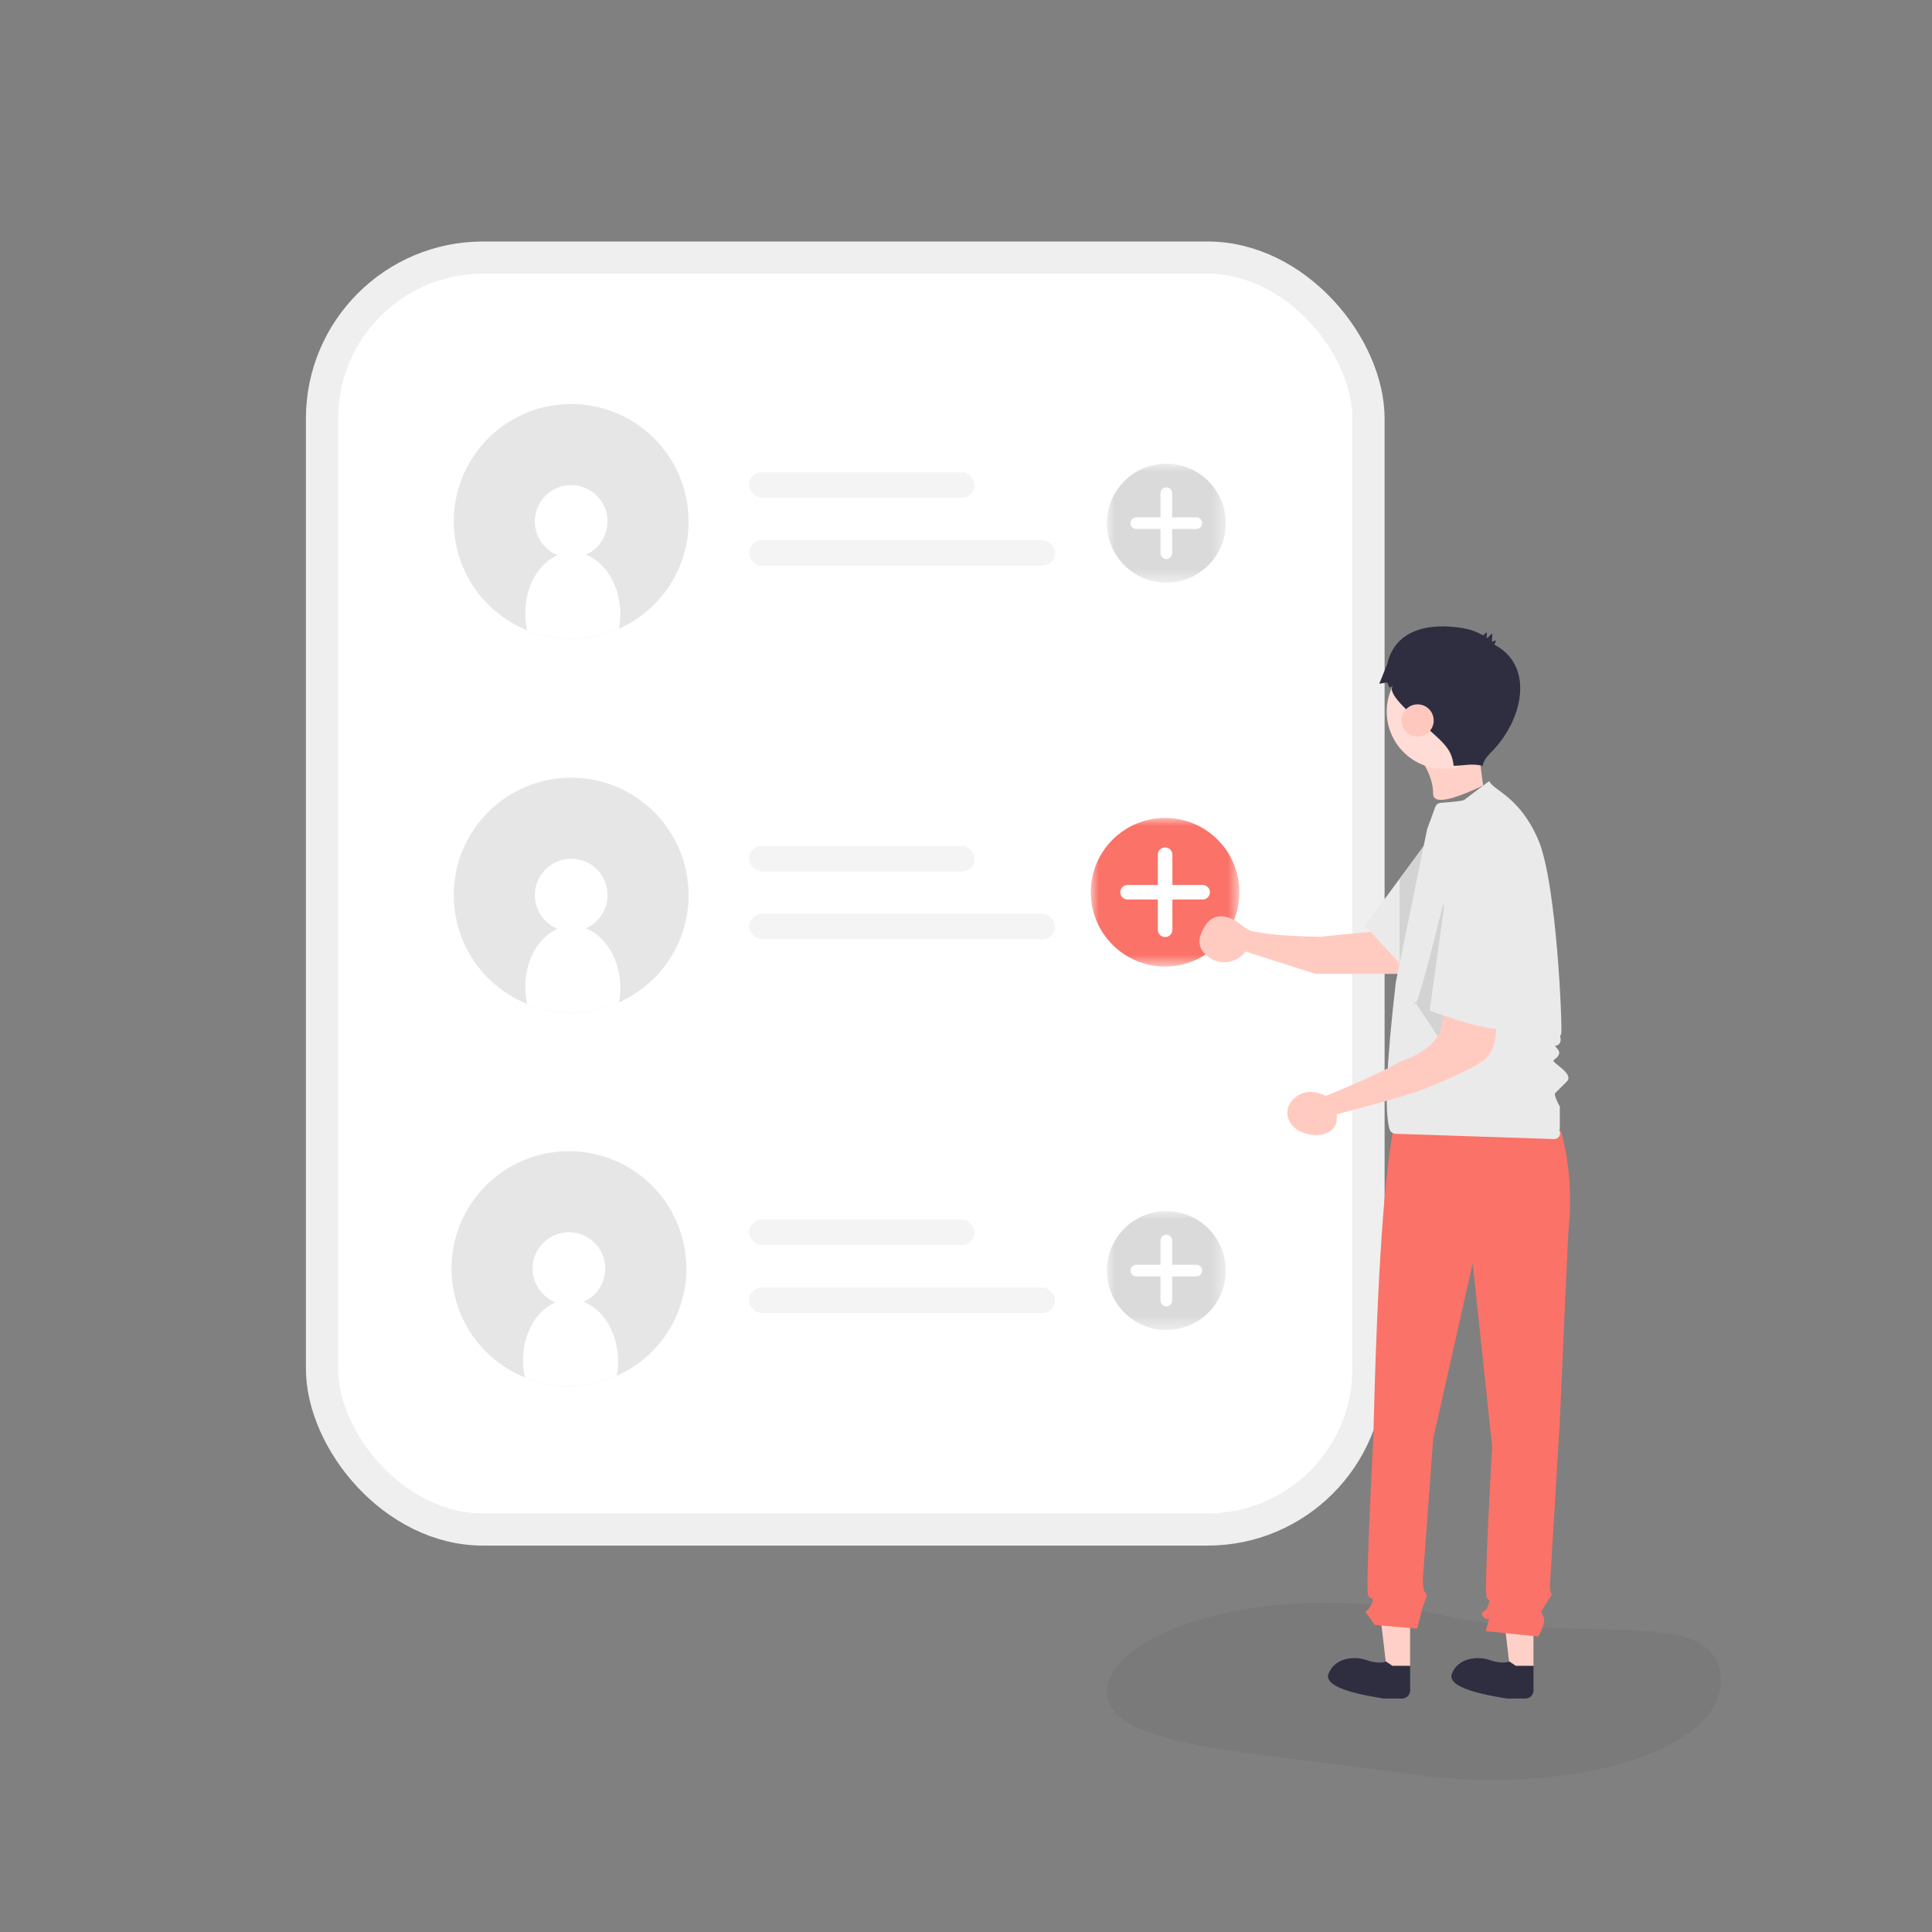 <svg xmlns:xlink="http://www.w3.org/1999/xlink" xmlns="http://www.w3.org/2000/svg" version="1.1" viewBox="0 0 120 120" height="120px" width="120px">
    <rect x="0" y="0" width="120" height="120" fill="#808080" stroke="none"/>
    <title>添加角色svg</title>
    <defs>
        <polygon points="0 0 7.385 0 7.385 7.385 0 7.385" id="path-1"></polygon>
        <polygon points="0 0 9.231 0 9.231 9.231 0 9.231" id="path-3"></polygon>
        <polygon points="0 0 7.385 0 7.385 7.385 0 7.385" id="path-5"></polygon>
    </defs>
    <g fill-rule="evenodd" fill="none" stroke-width="1" stroke="none" id="调整">
        <g transform="translate(-627, -917)" id="切图备份">
            <g transform="translate(506, 856)" id="编组-6备份">
                <rect height="242" width="362" y="0" x="0" id="矩形备份-19"></rect>
                <g transform="translate(141, 77)" id="编组-4">
                    <path fill="#000000" fill-opacity="0.05" id="椭圆形" d="M67.518,94.186 C77.679,95.639 87.295,92.669 86.871,88.113 C86.446,83.556 77.972,86.325 69.152,84.233 C58.091,82.015 48.751,85.591 48.751,89.052 C48.751,92.512 57.357,92.733 67.518,94.186 Z"></path>
                    <g id="编组-3">
                        <rect rx="10" height="79" width="65" y="0" x="0" fill="#FFFFFF" stroke-width="2" stroke="#EFEFEF" id="矩形"></rect>
                        <g transform="translate(6, 7)" id="编组-9">
                            <g fill-rule="nonzero" transform="translate(9.589, 9.666) rotate(11) translate(-9.589, -9.666) translate(2.089, 1.666)" id="编组-7">
                                <path fill="#E6E6E6" id="eef8a7e5-3026-4df7-9c38-b31908ca0085-1827" d="M14.47,6.231 C15.084,9.116 13.899,12.087 11.468,13.758 C9.038,15.429 5.84,15.471 3.366,13.865 C0.892,12.259 -0.371,9.32 0.166,6.42 C0.703,3.519 2.935,1.228 5.82,0.615 C7.712,0.212 9.686,0.578 11.308,1.631 C12.93,2.684 14.068,4.339 14.47,6.231 Z"></path>
                                <path fill="#FFFFFF" id="a3469722-1f94-4c8c-8be2-4ca7447cd0bf-1828" d="M11.416,12.739 C11.485,13.061 11.521,13.39 11.524,13.72 C9.901,14.856 7.887,15.284 5.943,14.907 C5.811,14.605 5.71,14.29 5.642,13.967 C5.285,12.289 5.838,10.689 6.914,9.965 C5.858,9.764 5.091,8.846 5.08,7.771 C5.068,6.697 5.816,5.763 6.867,5.54 C7.918,5.316 8.981,5.865 9.408,6.851 C9.835,7.837 9.508,8.987 8.626,9.601 C9.903,9.824 11.059,11.061 11.416,12.739 Z"></path>
                            </g>
                            <g fill-rule="nonzero" transform="translate(9.589, 32.876) rotate(11) translate(-9.589, -32.876) translate(2.089, 24.876)" id="编组-7备份-2">
                                <path fill="#E6E6E6" id="eef8a7e5-3026-4df7-9c38-b31908ca0085-1827" d="M14.47,6.231 C15.084,9.116 13.899,12.087 11.468,13.758 C9.038,15.429 5.84,15.471 3.366,13.865 C0.892,12.259 -0.371,9.32 0.166,6.42 C0.703,3.519 2.935,1.228 5.82,0.615 C7.712,0.212 9.686,0.578 11.308,1.631 C12.93,2.684 14.068,4.339 14.47,6.231 Z"></path>
                                <path fill="#FFFFFF" id="a3469722-1f94-4c8c-8be2-4ca7447cd0bf-1828" d="M11.416,12.739 C11.485,13.061 11.521,13.39 11.524,13.72 C9.901,14.856 7.887,15.284 5.943,14.907 C5.811,14.605 5.71,14.29 5.642,13.967 C5.285,12.289 5.838,10.689 6.914,9.965 C5.858,9.764 5.091,8.846 5.08,7.771 C5.068,6.697 5.816,5.763 6.867,5.54 C7.918,5.316 8.981,5.865 9.408,6.851 C9.835,7.837 9.508,8.987 8.626,9.601 C9.903,9.824 11.059,11.061 11.416,12.739 Z"></path>
                            </g>
                            <g fill-rule="nonzero" transform="translate(9.531, 55.622) rotate(11) translate(-9.531, -55.622) translate(2.031, 48.122)" id="编组-7备份-3">
                                <path fill="#E6E6E6" id="eef8a7e5-3026-4df7-9c38-b31908ca0085-1827" d="M14.477,6.189 C15.09,9.074 13.906,12.045 11.475,13.716 C9.044,15.387 5.846,15.429 3.372,13.823 C0.898,12.217 -0.365,9.278 0.173,6.378 C0.71,3.478 2.941,1.186 5.826,0.573 C7.718,0.17 9.692,0.536 11.315,1.589 C12.937,2.643 14.074,4.297 14.477,6.189 Z"></path>
                                <path fill="#FFFFFF" id="a3469722-1f94-4c8c-8be2-4ca7447cd0bf-1828" d="M11.423,12.697 C11.492,13.02 11.528,13.348 11.53,13.679 C9.908,14.814 7.894,15.243 5.95,14.866 C5.818,14.563 5.717,14.248 5.648,13.925 C5.291,12.247 5.844,10.647 6.92,9.923 C5.865,9.722 5.097,8.804 5.086,7.73 C5.075,6.655 5.823,5.722 6.874,5.498 C7.925,5.274 8.988,5.823 9.415,6.809 C9.842,7.795 9.514,8.945 8.632,9.559 C9.91,9.782 11.066,11.019 11.423,12.697 Z"></path>
                            </g>
                            <rect rx="0.791" height="1.583" width="19" y="10.55" x="20.531" fill="#F4F4F4" id="矩形"></rect>
                            <rect rx="0.791" height="1.583" width="19" y="33.761" x="20.531" fill="#F4F4F4" id="矩形备份-4"></rect>
                            <rect rx="0.791" height="1.583" width="19" y="56.971" x="20.531" fill="#F4F4F4" id="矩形备份-6"></rect>
                            <rect rx="0.791" height="1.583" width="14" y="6.33" x="20.531" fill="#F4F4F4" id="矩形备份-3"></rect>
                            <rect rx="0.791" height="1.583" width="14" y="29.541" x="20.531" fill="#F4F4F4" id="矩形备份-5"></rect>
                            <rect rx="0.791" height="1.583" width="14" y="52.751" x="20.531" fill="#F4F4F4" id="矩形备份-7"></rect>
                            <g transform="translate(42.751, 5.803)" id="tianjia">
                                <mask fill="white" id="mask-2">
                                    <use xlink:href="#path-1"></use>
                                </mask>
                                <g id="Clip-2"></g>
                                <path mask="url(#mask-2)" fill="#DADADA" id="Fill-1" d="M3.693,-1.15463195e-13 C1.653,-1.15463195e-13 -1.20792265e-13,1.653 -1.20792265e-13,3.693 C-1.20792265e-13,5.732 1.653,7.385 3.693,7.385 C5.732,7.385 7.385,5.732 7.385,3.693 C7.385,1.653 5.732,-1.15463195e-13 3.693,-1.15463195e-13 Z M5.92,3.693 C5.919,3.892 5.757,4.054 5.557,4.055 L4.055,4.055 L4.055,5.557 C4.054,5.757 3.892,5.919 3.693,5.92 C3.493,5.919 3.331,5.757 3.33,5.557 L3.33,4.055 L1.828,4.055 C1.628,4.054 1.466,3.892 1.466,3.693 C1.466,3.493 1.628,3.331 1.828,3.33 L3.33,3.33 L3.33,1.828 C3.331,1.628 3.493,1.466 3.693,1.466 C3.892,1.466 4.054,1.628 4.055,1.828 L4.055,3.33 L5.557,3.33 C5.757,3.331 5.919,3.493 5.92,3.693 Z"></path>
                            </g>
                            <g transform="translate(41.751, 27.803)" id="tianjia备份-2">
                                <mask fill="white" id="mask-4">
                                    <use xlink:href="#path-3"></use>
                                </mask>
                                <g id="Clip-2"></g>
                                <path mask="url(#mask-4)" fill="#FA7268" id="Fill-1" d="M4.616,-2.93098879e-14 C2.067,-2.93098879e-14 -3.64153152e-14,2.067 -3.64153152e-14,4.616 C-3.64153152e-14,7.165 2.067,9.231 4.616,9.231 C7.165,9.231 9.231,7.165 9.231,4.616 C9.231,2.067 7.165,-2.93098879e-14 4.616,-2.93098879e-14 Z M7.4,4.616 C7.399,4.866 7.197,5.068 6.947,5.069 L5.069,5.069 L5.069,6.947 C5.068,7.197 4.866,7.399 4.616,7.4 C4.366,7.399 4.164,7.197 4.163,6.947 L4.163,5.069 L2.285,5.069 C2.035,5.068 1.833,4.866 1.832,4.616 C1.833,4.366 2.035,4.164 2.285,4.163 L4.163,4.163 L4.163,2.285 C4.164,2.035 4.366,1.833 4.616,1.832 C4.866,1.833 5.068,2.035 5.069,2.285 L5.069,4.163 L6.947,4.163 C7.197,4.164 7.399,4.366 7.4,4.616 Z"></path>
                            </g>
                            <g transform="translate(42.751, 52.224)" id="tianjia备份">
                                <mask fill="white" id="mask-6">
                                    <use xlink:href="#path-5"></use>
                                </mask>
                                <g id="Clip-2"></g>
                                <path mask="url(#mask-6)" fill="#DADADA" id="Fill-1" d="M3.693,-1.13686838e-13 C1.653,-1.13686838e-13 -1.20792265e-13,1.653 -1.20792265e-13,3.693 C-1.20792265e-13,5.732 1.653,7.385 3.693,7.385 C5.732,7.385 7.385,5.732 7.385,3.693 C7.385,1.653 5.732,-1.13686838e-13 3.693,-1.13686838e-13 Z M5.92,3.693 C5.919,3.892 5.757,4.054 5.557,4.055 L4.055,4.055 L4.055,5.557 C4.054,5.757 3.892,5.919 3.693,5.92 C3.493,5.919 3.331,5.757 3.33,5.557 L3.33,4.055 L1.828,4.055 C1.628,4.054 1.466,3.892 1.466,3.693 C1.466,3.493 1.628,3.331 1.828,3.33 L3.33,3.33 L3.33,1.828 C3.331,1.628 3.493,1.466 3.693,1.466 C3.892,1.466 4.054,1.628 4.055,1.828 L4.055,3.33 L5.557,3.33 C5.757,3.331 5.919,3.493 5.92,3.693 Z"></path>
                            </g>
                        </g>
                    </g>
                    <g transform="translate(54.391, 21.655)" id="编组-10">
                        <g transform="translate(7.327, 0)" id="编组-7备份">
                            <g transform="translate(0.282, 0.345)" id="编组-2">
                                <g id="undraw_folder_files_re_2cbm">
                                    <polygon points="13.245 65.472 11.762 65.472 11.057 59.453 13.245 59.453" fill-rule="nonzero" fill="#FFD0C7" id="路径"></polygon>
                                    <polygon points="5.585 65.472 4.102 65.472 3.396 59.453 5.585 59.453" fill-rule="nonzero" fill="#FFD0C7" id="路径"></polygon>
                                    <path transform="translate(3.263, 66.113) rotate(19) translate(-3.263, -66.113)" fill-rule="nonzero" fill="#2F2E41" id="路径" d="M5.437,66.831 L4.377,67.196 L4.377,67.196 C1.92,67.646 0.666,67.552 0.616,66.914 C0.616,65.826 1.729,65.296 2.545,65.293 C3.09,65.292 3.49,65.187 3.747,64.98 L4.215,65.107 L4.865,64.883 L5.25,64.751 L5.747,66.195 C5.837,66.456 5.698,66.741 5.437,66.831 Z"></path>
                                    <path transform="translate(10.926, 66.113) rotate(19) translate(-10.926, -66.113)" fill-rule="nonzero" fill="#2F2E41" id="路径" d="M13.1,66.831 L12.04,67.196 L12.04,67.196 C9.583,67.646 8.329,67.552 8.279,66.914 C8.279,65.826 9.392,65.296 10.208,65.293 C10.753,65.292 11.153,65.187 11.41,64.98 L11.878,65.107 L12.529,64.883 L12.913,64.751 L13.41,66.195 C13.5,66.456 13.362,66.741 13.1,66.831 Z"></path>
                                    <path transform="translate(9.281, 47.597) scale(-1, 1) rotate(-5) translate(-9.281, -47.597)" fill-rule="nonzero" fill="#FA7268" id="路径" d="M4.975,31.811 L15.289,32.113 C15.688,35.032 15.563,41.633 14.912,51.918 C14.912,51.918 14.593,61.418 14.374,61.636 C14.154,61.855 13.935,61.636 14.154,62.182 C14.374,62.728 14.593,62.51 14.374,62.728 C14.179,62.937 13.997,63.155 13.826,63.383 L11.177,63.383 C11.177,63.383 10.977,62.291 10.977,62.182 C10.977,62.073 10.758,61.418 10.758,61.309 C10.758,61.2 10.951,61.007 10.951,61.007 C11.018,60.785 11.064,60.557 11.086,60.326 C11.086,60.108 11.207,51.557 11.207,51.557 L9.713,40.485 L7.517,51.714 C7.517,51.714 7.251,60.872 7.032,61.09 C6.813,61.309 6.813,61.2 6.923,61.636 C7.032,62.073 7.471,61.964 7.142,62.291 C6.813,62.619 6.704,62.073 6.813,62.619 L6.923,63.165 L3.636,63.212 C3.636,63.212 3.197,62.291 3.416,61.964 C3.636,61.636 3.622,61.726 3.355,61.19 C3.088,60.654 2.978,60.545 3.088,60.435 C3.197,60.326 3.197,59.746 3.197,59.746 L3.458,50.016 C3.458,50.016 3.964,38.283 3.964,37.955 C3.929,35.716 4.267,33.667 4.975,31.811 Z"></path>
                                    <path fill="#FFD0C7" id="路径-2" d="M6.343,9.299 C6.791,10.001 7.015,10.67 7.015,11.307 C7.015,11.943 8.05,11.771 10.12,10.791 L9.825,8.561 L6.343,9.299 Z"></path>
                                    <circle r="3.557" cy="6.198" cx="7.689" fill-rule="nonzero" fill="#FFDCD5" id="椭圆形"></circle>
                                    <path fill-rule="nonzero" fill="#2F2E41" id="路径" d="M8.289,9.564 C8.936,9.564 9.374,9.398 10.094,9.569 C10.167,9.114 10.584,8.766 10.773,8.561 C12.734,6.44 13.178,3.268 10.834,2.052 C10.803,2.036 10.933,1.802 10.908,1.777 C10.885,1.754 10.703,1.873 10.679,1.85 C10.63,1.803 10.733,1.424 10.679,1.379 C10.619,1.328 10.413,1.667 10.347,1.62 C10.311,1.593 10.385,1.325 10.347,1.3 C10.301,1.269 10.143,1.481 10.094,1.452 C9.782,1.267 9.419,1.122 9,1.041 C7.624,0.777 4.754,0.626 4.157,3.268 C4.006,3.63 3.843,4.03 3.668,4.471 L4.157,4.386 L4.311,4.715 L4.694,4.471 C4.146,4.668 4.498,5.325 5.75,6.44 C7.628,8.112 8.151,8.403 8.289,9.564 Z"></path>
                                </g>
                                <circle r="1" cy="6.75" cx="6.05" fill="#FFC8BE" id="椭圆形"></circle>
                            </g>
                        </g>
                        <g fill-rule="nonzero" transform="translate(0, 10.208)" id="编组-8">
                            <path fill="#FFCBC1" id="路径" d="M2.786,11.454 C2.856,11.388 2.92,11.316 2.977,11.239 L7.327,12.627 L12.909,12.627 C12.718,10.856 12.329,9.971 11.741,9.971 C11.153,9.971 9.776,10.088 7.609,10.324 C5.736,10.292 4.322,10.174 3.365,9.971 C3.194,9.934 2.888,9.742 2.448,9.393 C1.679,8.91 0.959,8.874 0.465,9.636 C0.057,10.272 -0.065,10.863 0.465,11.402 C1.095,12.05 2.128,12.073 2.786,11.454 Z"></path>
                            <path fill="#EAEAEA" id="路径" d="M10.395,9.636 L14.312,4.305 C14.634,3.784 15.171,3.435 15.777,3.351 C16.382,3.267 16.994,3.457 17.445,3.87 C18.158,4.516 18.323,5.573 17.842,6.406 L13.435,12.949 L10.395,9.636 Z"></path>
                            <path opacity="0.1" fill="#000000" id="路径备份-2" d="M12.541,6.745 L12.541,11.926 C13.754,12.025 14.36,11.47 14.36,10.263 C14.36,9.056 14.276,7.601 14.108,5.897 L14.312,4.305 L12.541,6.745 Z"></path>
                            <path fill="#EAEAEA" id="路径" d="M12.309,22.56 C12.128,22.561 11.973,22.448 11.922,22.282 C11.59,21.234 11.719,18.181 12.309,13.122 C13.592,6.834 14.238,3.678 14.247,3.653 L14.755,2.263 C14.813,2.105 14.962,2 15.13,2 C15.998,1.94 16.474,1.879 16.556,1.819 C16.868,1.589 18.106,0.633 18.116,0.658 C18.361,1.243 19.972,1.576 21.146,4.279 C22.32,6.982 22.67,16.201 22.575,16.366 C22.546,16.417 22.512,16.475 22.518,16.501 C22.627,16.993 22.351,17.064 22.217,17.098 C22.208,17.101 22.198,17.103 22.188,17.106 C22.221,17.15 22.258,17.192 22.298,17.23 C22.394,17.309 22.452,17.425 22.457,17.549 C22.431,17.688 22.348,17.809 22.228,17.883 C22.167,17.934 22.098,17.992 22.097,18.03 C22.096,18.053 22.122,18.082 22.138,18.098 C22.207,18.164 22.301,18.24 22.4,18.32 C22.688,18.553 23.014,18.817 23.028,19.07 C23.032,19.159 22.997,19.246 22.932,19.307 L22.191,20.047 C22.138,20.141 22.383,20.72 22.493,20.851 L22.492,22.289 L22.455,22.321 C22.52,22.428 22.529,22.561 22.479,22.676 C22.417,22.808 22.284,22.89 22.138,22.886 L12.309,22.56 Z"></path>
                            <path opacity="0.1" fill="#000000" id="路径" d="M13.45,14.345 C13.45,14.292 14.066,15.209 15.298,17.098 L15.654,6.623 C14.185,12.682 13.45,15.256 13.45,14.345 Z"></path>
                            <path fill="#FFCBC1" id="路径" d="M8.64,21.633 C8.644,21.537 8.64,21.441 8.628,21.346 C10.83,20.777 12.432,20.329 13.435,20.002 C14.046,19.803 16.377,18.883 17.611,18.11 C18.374,17.632 18.666,16.632 18.487,15.111 L15.298,12.949 C15.359,14.802 15.229,15.983 14.91,16.491 C14.196,17.626 12.601,18.049 12.5,18.11 C11.679,18.607 10.169,19.304 7.971,20.202 C7.251,19.872 6.644,19.88 6.15,20.227 C5.215,20.883 5.457,22.076 6.51,22.476 C7.564,22.875 8.594,22.536 8.64,21.633 Z"></path>
                            <path fill="#EAEAEA" id="路径" d="M14.409,14.908 L15.298,8.486 C15.169,7.888 15.297,5.537 15.676,5.057 C16.054,4.576 16.627,4.289 17.238,4.274 C18.2,4.246 19.051,4.893 19.282,5.827 C19.422,9.278 19.487,12.015 19.476,14.039 C19.474,14.326 19.353,14.779 19.113,15.396 C19.336,15.949 19.004,16.148 18.116,15.996 C17.228,15.844 15.992,15.481 14.409,14.908 Z"></path>
                        </g>
                    </g>
                </g>
            </g>
        </g>
    </g>
</svg>